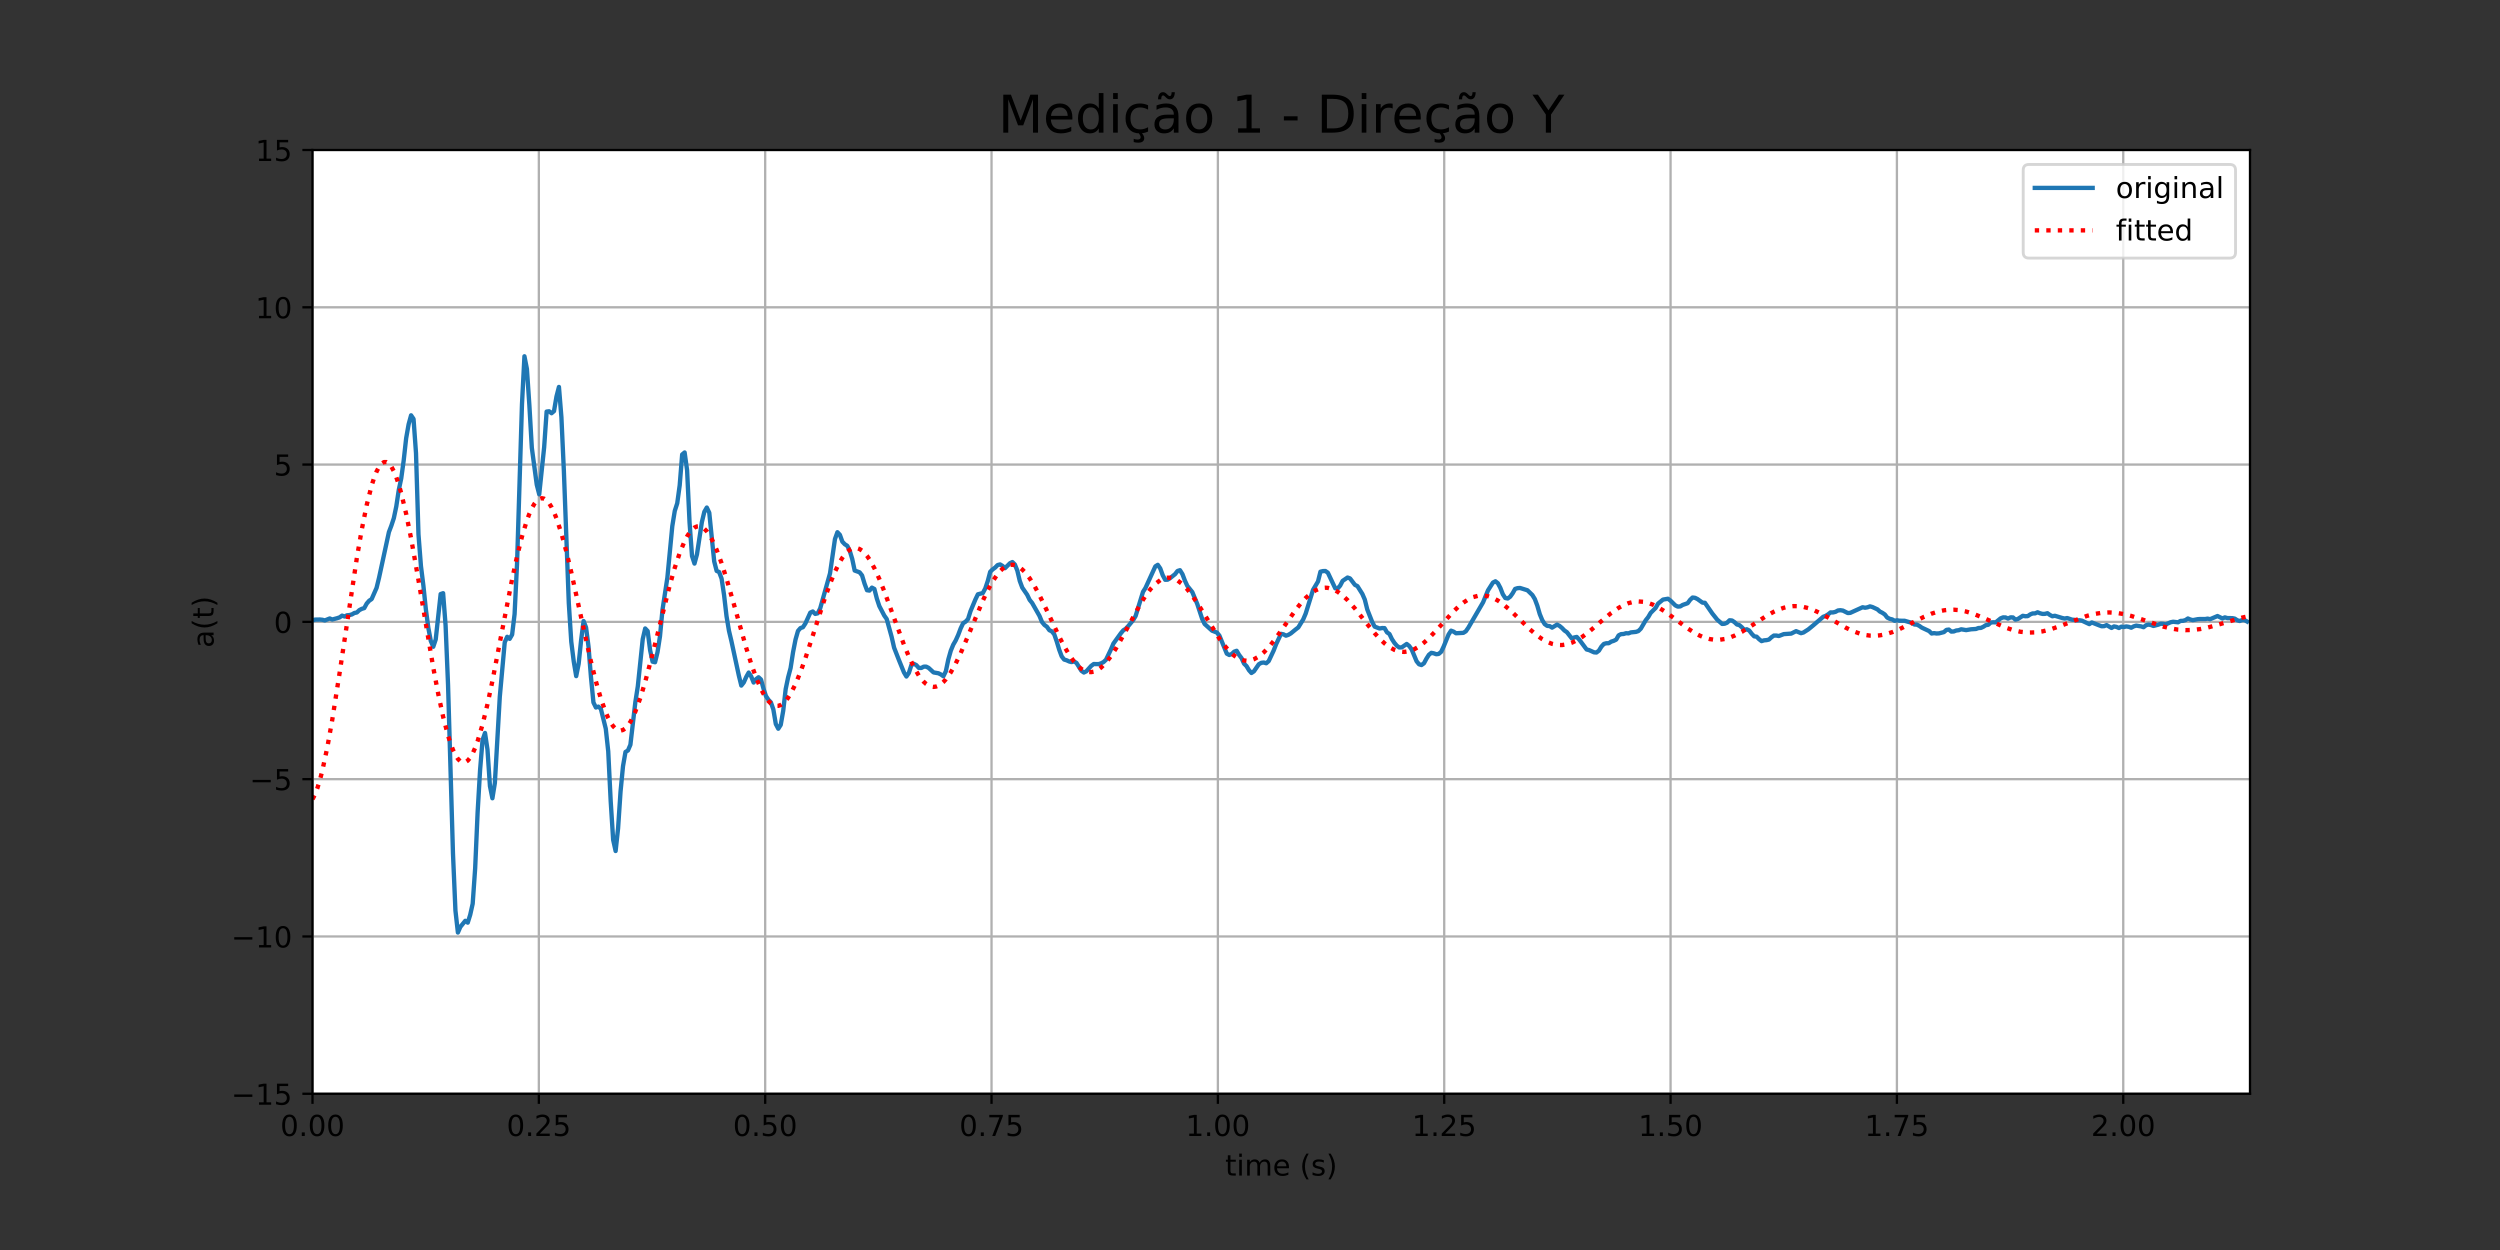 <?xml version="1.0" encoding="utf-8" standalone="no"?>
<!DOCTYPE svg PUBLIC "-//W3C//DTD SVG 1.1//EN"
  "http://www.w3.org/Graphics/SVG/1.1/DTD/svg11.dtd">
<!-- Created with matplotlib (https://matplotlib.org/) -->
<svg height="432pt" version="1.1" viewBox="0 0 864 432" width="864pt" xmlns="http://www.w3.org/2000/svg" xmlns:xlink="http://www.w3.org/1999/xlink">
 <rect x="0" y="0" width="864" height="432" fill="#333333" stroke="none"/>
 <defs>
  <style type="text/css">*{stroke-linecap:butt;stroke-linejoin:round;}</style>
 </defs>
 <g id="figure_1">
  <g id="patch_1">
   <path d="M 0 432 
L 864 432 
L 864 0 
L 0 0 
z
" style="fill:none;"/>
  </g>
  <g id="axes_1">
   <g id="patch_2">
    <path d="M 108 378 
L 777.6 378 
L 777.6 51.84 
L 108 51.84 
z
" style="fill:#ffffff;"/>
   </g>
   <g id="matplotlib.axis_1">
    <g id="xtick_1">
     <g id="line2d_1">
      <path clip-path="url(#pb6b6944fbd)" d="M 108 378 
L 108 51.84 
" style="fill:none;stroke:#b0b0b0;stroke-linecap:square;stroke-width:0.8;"/>
     </g>
     <g id="line2d_2">
      <defs>
       <path d="M 0 0 
L 0 3.5 
" id="m2809d87e4b" style="stroke:#000000;stroke-width:0.8;"/>
      </defs>
      <g>
       <use style="stroke:#000000;stroke-width:0.8;" x="108" xlink:href="#m2809d87e4b" y="378"/>
      </g>
     </g>
     <g id="text_1">
      <!-- 0.00 -->
      <g transform="translate(96.867 392.598)scale(0.1 -0.1)">
       <defs>
        <path d="M 31.781 66.406 
Q 24.172 66.406 20.328 58.906 
Q 16.5 51.422 16.5 36.375 
Q 16.5 21.391 20.328 13.891 
Q 24.172 6.391 31.781 6.391 
Q 39.453 6.391 43.281 13.891 
Q 47.125 21.391 47.125 36.375 
Q 47.125 51.422 43.281 58.906 
Q 39.453 66.406 31.781 66.406 
z
M 31.781 74.219 
Q 44.047 74.219 50.516 64.516 
Q 56.984 54.828 56.984 36.375 
Q 56.984 17.969 50.516 8.266 
Q 44.047 -1.422 31.781 -1.422 
Q 19.531 -1.422 13.062 8.266 
Q 6.594 17.969 6.594 36.375 
Q 6.594 54.828 13.062 64.516 
Q 19.531 74.219 31.781 74.219 
z
" id="DejaVuSans-48"/>
        <path d="M 10.688 12.406 
L 21 12.406 
L 21 0 
L 10.688 0 
z
" id="DejaVuSans-46"/>
       </defs>
       <use xlink:href="#DejaVuSans-48"/>
       <use x="63.623" xlink:href="#DejaVuSans-46"/>
       <use x="95.41" xlink:href="#DejaVuSans-48"/>
       <use x="159.033" xlink:href="#DejaVuSans-48"/>
      </g>
     </g>
    </g>
    <g id="xtick_2">
     <g id="line2d_3">
      <path clip-path="url(#pb6b6944fbd)" d="M 186.224 378 
L 186.224 51.84 
" style="fill:none;stroke:#b0b0b0;stroke-linecap:square;stroke-width:0.8;"/>
     </g>
     <g id="line2d_4">
      <g>
       <use style="stroke:#000000;stroke-width:0.8;" x="186.224" xlink:href="#m2809d87e4b" y="378"/>
      </g>
     </g>
     <g id="text_2">
      <!-- 0.25 -->
      <g transform="translate(175.091 392.598)scale(0.1 -0.1)">
       <defs>
        <path d="M 19.188 8.297 
L 53.609 8.297 
L 53.609 0 
L 7.328 0 
L 7.328 8.297 
Q 12.938 14.109 22.625 23.891 
Q 32.328 33.688 34.812 36.531 
Q 39.547 41.844 41.422 45.531 
Q 43.312 49.219 43.312 52.781 
Q 43.312 58.594 39.234 62.25 
Q 35.156 65.922 28.609 65.922 
Q 23.969 65.922 18.812 64.312 
Q 13.672 62.703 7.812 59.422 
L 7.812 69.391 
Q 13.766 71.781 18.938 73 
Q 24.125 74.219 28.422 74.219 
Q 39.75 74.219 46.484 68.547 
Q 53.219 62.891 53.219 53.422 
Q 53.219 48.922 51.531 44.891 
Q 49.859 40.875 45.406 35.406 
Q 44.188 33.984 37.641 27.219 
Q 31.109 20.453 19.188 8.297 
z
" id="DejaVuSans-50"/>
        <path d="M 10.797 72.906 
L 49.516 72.906 
L 49.516 64.594 
L 19.828 64.594 
L 19.828 46.734 
Q 21.969 47.469 24.109 47.828 
Q 26.266 48.188 28.422 48.188 
Q 40.625 48.188 47.75 41.5 
Q 54.891 34.812 54.891 23.391 
Q 54.891 11.625 47.562 5.094 
Q 40.234 -1.422 26.906 -1.422 
Q 22.312 -1.422 17.547 -0.641 
Q 12.797 0.141 7.719 1.703 
L 7.719 11.625 
Q 12.109 9.234 16.797 8.062 
Q 21.484 6.891 26.703 6.891 
Q 35.156 6.891 40.078 11.328 
Q 45.016 15.766 45.016 23.391 
Q 45.016 31 40.078 35.438 
Q 35.156 39.891 26.703 39.891 
Q 22.75 39.891 18.812 39.016 
Q 14.891 38.141 10.797 36.281 
z
" id="DejaVuSans-53"/>
       </defs>
       <use xlink:href="#DejaVuSans-48"/>
       <use x="63.623" xlink:href="#DejaVuSans-46"/>
       <use x="95.41" xlink:href="#DejaVuSans-50"/>
       <use x="159.033" xlink:href="#DejaVuSans-53"/>
      </g>
     </g>
    </g>
    <g id="xtick_3">
     <g id="line2d_5">
      <path clip-path="url(#pb6b6944fbd)" d="M 264.449 378 
L 264.449 51.84 
" style="fill:none;stroke:#b0b0b0;stroke-linecap:square;stroke-width:0.8;"/>
     </g>
     <g id="line2d_6">
      <g>
       <use style="stroke:#000000;stroke-width:0.8;" x="264.449" xlink:href="#m2809d87e4b" y="378"/>
      </g>
     </g>
     <g id="text_3">
      <!-- 0.50 -->
      <g transform="translate(253.316 392.598)scale(0.1 -0.1)">
       <use xlink:href="#DejaVuSans-48"/>
       <use x="63.623" xlink:href="#DejaVuSans-46"/>
       <use x="95.41" xlink:href="#DejaVuSans-53"/>
       <use x="159.033" xlink:href="#DejaVuSans-48"/>
      </g>
     </g>
    </g>
    <g id="xtick_4">
     <g id="line2d_7">
      <path clip-path="url(#pb6b6944fbd)" d="M 342.673 378 
L 342.673 51.84 
" style="fill:none;stroke:#b0b0b0;stroke-linecap:square;stroke-width:0.8;"/>
     </g>
     <g id="line2d_8">
      <g>
       <use style="stroke:#000000;stroke-width:0.8;" x="342.673" xlink:href="#m2809d87e4b" y="378"/>
      </g>
     </g>
     <g id="text_4">
      <!-- 0.75 -->
      <g transform="translate(331.54 392.598)scale(0.1 -0.1)">
       <defs>
        <path d="M 8.203 72.906 
L 55.078 72.906 
L 55.078 68.703 
L 28.609 0 
L 18.312 0 
L 43.219 64.594 
L 8.203 64.594 
z
" id="DejaVuSans-55"/>
       </defs>
       <use xlink:href="#DejaVuSans-48"/>
       <use x="63.623" xlink:href="#DejaVuSans-46"/>
       <use x="95.41" xlink:href="#DejaVuSans-55"/>
       <use x="159.033" xlink:href="#DejaVuSans-53"/>
      </g>
     </g>
    </g>
    <g id="xtick_5">
     <g id="line2d_9">
      <path clip-path="url(#pb6b6944fbd)" d="M 420.897 378 
L 420.897 51.84 
" style="fill:none;stroke:#b0b0b0;stroke-linecap:square;stroke-width:0.8;"/>
     </g>
     <g id="line2d_10">
      <g>
       <use style="stroke:#000000;stroke-width:0.8;" x="420.897" xlink:href="#m2809d87e4b" y="378"/>
      </g>
     </g>
     <g id="text_5">
      <!-- 1.00 -->
      <g transform="translate(409.764 392.598)scale(0.1 -0.1)">
       <defs>
        <path d="M 12.406 8.297 
L 28.516 8.297 
L 28.516 63.922 
L 10.984 60.406 
L 10.984 69.391 
L 28.422 72.906 
L 38.281 72.906 
L 38.281 8.297 
L 54.391 8.297 
L 54.391 0 
L 12.406 0 
z
" id="DejaVuSans-49"/>
       </defs>
       <use xlink:href="#DejaVuSans-49"/>
       <use x="63.623" xlink:href="#DejaVuSans-46"/>
       <use x="95.41" xlink:href="#DejaVuSans-48"/>
       <use x="159.033" xlink:href="#DejaVuSans-48"/>
      </g>
     </g>
    </g>
    <g id="xtick_6">
     <g id="line2d_11">
      <path clip-path="url(#pb6b6944fbd)" d="M 499.121 378 
L 499.121 51.84 
" style="fill:none;stroke:#b0b0b0;stroke-linecap:square;stroke-width:0.8;"/>
     </g>
     <g id="line2d_12">
      <g>
       <use style="stroke:#000000;stroke-width:0.8;" x="499.121" xlink:href="#m2809d87e4b" y="378"/>
      </g>
     </g>
     <g id="text_6">
      <!-- 1.25 -->
      <g transform="translate(487.989 392.598)scale(0.1 -0.1)">
       <use xlink:href="#DejaVuSans-49"/>
       <use x="63.623" xlink:href="#DejaVuSans-46"/>
       <use x="95.41" xlink:href="#DejaVuSans-50"/>
       <use x="159.033" xlink:href="#DejaVuSans-53"/>
      </g>
     </g>
    </g>
    <g id="xtick_7">
     <g id="line2d_13">
      <path clip-path="url(#pb6b6944fbd)" d="M 577.346 378 
L 577.346 51.84 
" style="fill:none;stroke:#b0b0b0;stroke-linecap:square;stroke-width:0.8;"/>
     </g>
     <g id="line2d_14">
      <g>
       <use style="stroke:#000000;stroke-width:0.8;" x="577.346" xlink:href="#m2809d87e4b" y="378"/>
      </g>
     </g>
     <g id="text_7">
      <!-- 1.50 -->
      <g transform="translate(566.213 392.598)scale(0.1 -0.1)">
       <use xlink:href="#DejaVuSans-49"/>
       <use x="63.623" xlink:href="#DejaVuSans-46"/>
       <use x="95.41" xlink:href="#DejaVuSans-53"/>
       <use x="159.033" xlink:href="#DejaVuSans-48"/>
      </g>
     </g>
    </g>
    <g id="xtick_8">
     <g id="line2d_15">
      <path clip-path="url(#pb6b6944fbd)" d="M 655.57 378 
L 655.57 51.84 
" style="fill:none;stroke:#b0b0b0;stroke-linecap:square;stroke-width:0.8;"/>
     </g>
     <g id="line2d_16">
      <g>
       <use style="stroke:#000000;stroke-width:0.8;" x="655.57" xlink:href="#m2809d87e4b" y="378"/>
      </g>
     </g>
     <g id="text_8">
      <!-- 1.75 -->
      <g transform="translate(644.437 392.598)scale(0.1 -0.1)">
       <use xlink:href="#DejaVuSans-49"/>
       <use x="63.623" xlink:href="#DejaVuSans-46"/>
       <use x="95.41" xlink:href="#DejaVuSans-55"/>
       <use x="159.033" xlink:href="#DejaVuSans-53"/>
      </g>
     </g>
    </g>
    <g id="xtick_9">
     <g id="line2d_17">
      <path clip-path="url(#pb6b6944fbd)" d="M 733.794 378 
L 733.794 51.84 
" style="fill:none;stroke:#b0b0b0;stroke-linecap:square;stroke-width:0.8;"/>
     </g>
     <g id="line2d_18">
      <g>
       <use style="stroke:#000000;stroke-width:0.8;" x="733.794" xlink:href="#m2809d87e4b" y="378"/>
      </g>
     </g>
     <g id="text_9">
      <!-- 2.00 -->
      <g transform="translate(722.662 392.598)scale(0.1 -0.1)">
       <use xlink:href="#DejaVuSans-50"/>
       <use x="63.623" xlink:href="#DejaVuSans-46"/>
       <use x="95.41" xlink:href="#DejaVuSans-48"/>
       <use x="159.033" xlink:href="#DejaVuSans-48"/>
      </g>
     </g>
    </g>
    <g id="text_10">
     <!-- time (s) -->
     <g transform="translate(423.409 406.277)scale(0.1 -0.1)">
      <defs>
       <path d="M 18.312 70.219 
L 18.312 54.688 
L 36.812 54.688 
L 36.812 47.703 
L 18.312 47.703 
L 18.312 18.016 
Q 18.312 11.328 20.141 9.422 
Q 21.969 7.516 27.594 7.516 
L 36.812 7.516 
L 36.812 0 
L 27.594 0 
Q 17.188 0 13.234 3.875 
Q 9.281 7.766 9.281 18.016 
L 9.281 47.703 
L 2.688 47.703 
L 2.688 54.688 
L 9.281 54.688 
L 9.281 70.219 
z
" id="DejaVuSans-116"/>
       <path d="M 9.422 54.688 
L 18.406 54.688 
L 18.406 0 
L 9.422 0 
z
M 9.422 75.984 
L 18.406 75.984 
L 18.406 64.594 
L 9.422 64.594 
z
" id="DejaVuSans-105"/>
       <path d="M 52 44.188 
Q 55.375 50.25 60.062 53.125 
Q 64.75 56 71.094 56 
Q 79.641 56 84.281 50.016 
Q 88.922 44.047 88.922 33.016 
L 88.922 0 
L 79.891 0 
L 79.891 32.719 
Q 79.891 40.578 77.094 44.375 
Q 74.312 48.188 68.609 48.188 
Q 61.625 48.188 57.562 43.547 
Q 53.516 38.922 53.516 30.906 
L 53.516 0 
L 44.484 0 
L 44.484 32.719 
Q 44.484 40.625 41.703 44.406 
Q 38.922 48.188 33.109 48.188 
Q 26.219 48.188 22.156 43.531 
Q 18.109 38.875 18.109 30.906 
L 18.109 0 
L 9.078 0 
L 9.078 54.688 
L 18.109 54.688 
L 18.109 46.188 
Q 21.188 51.219 25.484 53.609 
Q 29.781 56 35.688 56 
Q 41.656 56 45.828 52.969 
Q 50 49.953 52 44.188 
z
" id="DejaVuSans-109"/>
       <path d="M 56.203 29.594 
L 56.203 25.203 
L 14.891 25.203 
Q 15.484 15.922 20.484 11.062 
Q 25.484 6.203 34.422 6.203 
Q 39.594 6.203 44.453 7.469 
Q 49.312 8.734 54.109 11.281 
L 54.109 2.781 
Q 49.266 0.734 44.188 -0.344 
Q 39.109 -1.422 33.891 -1.422 
Q 20.797 -1.422 13.156 6.188 
Q 5.516 13.812 5.516 26.812 
Q 5.516 40.234 12.766 48.109 
Q 20.016 56 32.328 56 
Q 43.359 56 49.781 48.891 
Q 56.203 41.797 56.203 29.594 
z
M 47.219 32.234 
Q 47.125 39.594 43.094 43.984 
Q 39.062 48.391 32.422 48.391 
Q 24.906 48.391 20.391 44.141 
Q 15.875 39.891 15.188 32.172 
z
" id="DejaVuSans-101"/>
       <path id="DejaVuSans-32"/>
       <path d="M 31 75.875 
Q 24.469 64.656 21.281 53.656 
Q 18.109 42.672 18.109 31.391 
Q 18.109 20.125 21.312 9.062 
Q 24.516 -2 31 -13.188 
L 23.188 -13.188 
Q 15.875 -1.703 12.234 9.375 
Q 8.594 20.453 8.594 31.391 
Q 8.594 42.281 12.203 53.312 
Q 15.828 64.359 23.188 75.875 
z
" id="DejaVuSans-40"/>
       <path d="M 44.281 53.078 
L 44.281 44.578 
Q 40.484 46.531 36.375 47.5 
Q 32.281 48.484 27.875 48.484 
Q 21.188 48.484 17.844 46.438 
Q 14.5 44.391 14.5 40.281 
Q 14.5 37.156 16.891 35.375 
Q 19.281 33.594 26.516 31.984 
L 29.594 31.297 
Q 39.156 29.25 43.188 25.516 
Q 47.219 21.781 47.219 15.094 
Q 47.219 7.469 41.188 3.016 
Q 35.156 -1.422 24.609 -1.422 
Q 20.219 -1.422 15.453 -0.562 
Q 10.688 0.297 5.422 2 
L 5.422 11.281 
Q 10.406 8.688 15.234 7.391 
Q 20.062 6.109 24.812 6.109 
Q 31.156 6.109 34.562 8.281 
Q 37.984 10.453 37.984 14.406 
Q 37.984 18.062 35.516 20.016 
Q 33.062 21.969 24.703 23.781 
L 21.578 24.516 
Q 13.234 26.266 9.516 29.906 
Q 5.812 33.547 5.812 39.891 
Q 5.812 47.609 11.281 51.797 
Q 16.75 56 26.812 56 
Q 31.781 56 36.172 55.266 
Q 40.578 54.547 44.281 53.078 
z
" id="DejaVuSans-115"/>
       <path d="M 8.016 75.875 
L 15.828 75.875 
Q 23.141 64.359 26.781 53.312 
Q 30.422 42.281 30.422 31.391 
Q 30.422 20.453 26.781 9.375 
Q 23.141 -1.703 15.828 -13.188 
L 8.016 -13.188 
Q 14.5 -2 17.703 9.062 
Q 20.906 20.125 20.906 31.391 
Q 20.906 42.672 17.703 53.656 
Q 14.5 64.656 8.016 75.875 
z
" id="DejaVuSans-41"/>
      </defs>
      <use xlink:href="#DejaVuSans-116"/>
      <use x="39.209" xlink:href="#DejaVuSans-105"/>
      <use x="66.992" xlink:href="#DejaVuSans-109"/>
      <use x="164.404" xlink:href="#DejaVuSans-101"/>
      <use x="225.928" xlink:href="#DejaVuSans-32"/>
      <use x="257.715" xlink:href="#DejaVuSans-40"/>
      <use x="296.729" xlink:href="#DejaVuSans-115"/>
      <use x="348.828" xlink:href="#DejaVuSans-41"/>
     </g>
    </g>
   </g>
   <g id="matplotlib.axis_2">
    <g id="ytick_1">
     <g id="line2d_19">
      <path clip-path="url(#pb6b6944fbd)" d="M 108 378 
L 777.6 378 
" style="fill:none;stroke:#b0b0b0;stroke-linecap:square;stroke-width:0.8;"/>
     </g>
     <g id="line2d_20">
      <defs>
       <path d="M 0 0 
L -3.5 0 
" id="mb63213dc20" style="stroke:#000000;stroke-width:0.8;"/>
      </defs>
      <g>
       <use style="stroke:#000000;stroke-width:0.8;" x="108" xlink:href="#mb63213dc20" y="378"/>
      </g>
     </g>
     <g id="text_11">
      <!-- −15 -->
      <g transform="translate(79.895 381.799)scale(0.1 -0.1)">
       <defs>
        <path d="M 10.594 35.5 
L 73.188 35.5 
L 73.188 27.203 
L 10.594 27.203 
z
" id="DejaVuSans-8722"/>
       </defs>
       <use xlink:href="#DejaVuSans-8722"/>
       <use x="83.789" xlink:href="#DejaVuSans-49"/>
       <use x="147.412" xlink:href="#DejaVuSans-53"/>
      </g>
     </g>
    </g>
    <g id="ytick_2">
     <g id="line2d_21">
      <path clip-path="url(#pb6b6944fbd)" d="M 108 323.64 
L 777.6 323.64 
" style="fill:none;stroke:#b0b0b0;stroke-linecap:square;stroke-width:0.8;"/>
     </g>
     <g id="line2d_22">
      <g>
       <use style="stroke:#000000;stroke-width:0.8;" x="108" xlink:href="#mb63213dc20" y="323.64"/>
      </g>
     </g>
     <g id="text_12">
      <!-- −10 -->
      <g transform="translate(79.895 327.439)scale(0.1 -0.1)">
       <use xlink:href="#DejaVuSans-8722"/>
       <use x="83.789" xlink:href="#DejaVuSans-49"/>
       <use x="147.412" xlink:href="#DejaVuSans-48"/>
      </g>
     </g>
    </g>
    <g id="ytick_3">
     <g id="line2d_23">
      <path clip-path="url(#pb6b6944fbd)" d="M 108 269.28 
L 777.6 269.28 
" style="fill:none;stroke:#b0b0b0;stroke-linecap:square;stroke-width:0.8;"/>
     </g>
     <g id="line2d_24">
      <g>
       <use style="stroke:#000000;stroke-width:0.8;" x="108" xlink:href="#mb63213dc20" y="269.28"/>
      </g>
     </g>
     <g id="text_13">
      <!-- −5 -->
      <g transform="translate(86.258 273.079)scale(0.1 -0.1)">
       <use xlink:href="#DejaVuSans-8722"/>
       <use x="83.789" xlink:href="#DejaVuSans-53"/>
      </g>
     </g>
    </g>
    <g id="ytick_4">
     <g id="line2d_25">
      <path clip-path="url(#pb6b6944fbd)" d="M 108 214.92 
L 777.6 214.92 
" style="fill:none;stroke:#b0b0b0;stroke-linecap:square;stroke-width:0.8;"/>
     </g>
     <g id="line2d_26">
      <g>
       <use style="stroke:#000000;stroke-width:0.8;" x="108" xlink:href="#mb63213dc20" y="214.92"/>
      </g>
     </g>
     <g id="text_14">
      <!-- 0 -->
      <g transform="translate(94.638 218.719)scale(0.1 -0.1)">
       <use xlink:href="#DejaVuSans-48"/>
      </g>
     </g>
    </g>
    <g id="ytick_5">
     <g id="line2d_27">
      <path clip-path="url(#pb6b6944fbd)" d="M 108 160.56 
L 777.6 160.56 
" style="fill:none;stroke:#b0b0b0;stroke-linecap:square;stroke-width:0.8;"/>
     </g>
     <g id="line2d_28">
      <g>
       <use style="stroke:#000000;stroke-width:0.8;" x="108" xlink:href="#mb63213dc20" y="160.56"/>
      </g>
     </g>
     <g id="text_15">
      <!-- 5 -->
      <g transform="translate(94.638 164.359)scale(0.1 -0.1)">
       <use xlink:href="#DejaVuSans-53"/>
      </g>
     </g>
    </g>
    <g id="ytick_6">
     <g id="line2d_29">
      <path clip-path="url(#pb6b6944fbd)" d="M 108 106.2 
L 777.6 106.2 
" style="fill:none;stroke:#b0b0b0;stroke-linecap:square;stroke-width:0.8;"/>
     </g>
     <g id="line2d_30">
      <g>
       <use style="stroke:#000000;stroke-width:0.8;" x="108" xlink:href="#mb63213dc20" y="106.2"/>
      </g>
     </g>
     <g id="text_16">
      <!-- 10 -->
      <g transform="translate(88.275 109.999)scale(0.1 -0.1)">
       <use xlink:href="#DejaVuSans-49"/>
       <use x="63.623" xlink:href="#DejaVuSans-48"/>
      </g>
     </g>
    </g>
    <g id="ytick_7">
     <g id="line2d_31">
      <path clip-path="url(#pb6b6944fbd)" d="M 108 51.84 
L 777.6 51.84 
" style="fill:none;stroke:#b0b0b0;stroke-linecap:square;stroke-width:0.8;"/>
     </g>
     <g id="line2d_32">
      <g>
       <use style="stroke:#000000;stroke-width:0.8;" x="108" xlink:href="#mb63213dc20" y="51.84"/>
      </g>
     </g>
     <g id="text_17">
      <!-- 15 -->
      <g transform="translate(88.275 55.639)scale(0.1 -0.1)">
       <use xlink:href="#DejaVuSans-49"/>
       <use x="63.623" xlink:href="#DejaVuSans-53"/>
      </g>
     </g>
    </g>
    <g id="text_18">
     <!-- a(t) -->
     <g transform="translate(73.816 223.846)rotate(-90)scale(0.1 -0.1)">
      <defs>
       <path d="M 34.281 27.484 
Q 23.391 27.484 19.188 25 
Q 14.984 22.516 14.984 16.5 
Q 14.984 11.719 18.141 8.906 
Q 21.297 6.109 26.703 6.109 
Q 34.188 6.109 38.703 11.406 
Q 43.219 16.703 43.219 25.484 
L 43.219 27.484 
z
M 52.203 31.203 
L 52.203 0 
L 43.219 0 
L 43.219 8.297 
Q 40.141 3.328 35.547 0.953 
Q 30.953 -1.422 24.312 -1.422 
Q 15.922 -1.422 10.953 3.297 
Q 6 8.016 6 15.922 
Q 6 25.141 12.172 29.828 
Q 18.359 34.516 30.609 34.516 
L 43.219 34.516 
L 43.219 35.406 
Q 43.219 41.609 39.141 45 
Q 35.062 48.391 27.688 48.391 
Q 23 48.391 18.547 47.266 
Q 14.109 46.141 10.016 43.891 
L 10.016 52.203 
Q 14.938 54.109 19.578 55.047 
Q 24.219 56 28.609 56 
Q 40.484 56 46.344 49.844 
Q 52.203 43.703 52.203 31.203 
z
" id="DejaVuSans-97"/>
      </defs>
      <use xlink:href="#DejaVuSans-97"/>
      <use x="61.279" xlink:href="#DejaVuSans-40"/>
      <use x="100.293" xlink:href="#DejaVuSans-116"/>
      <use x="139.502" xlink:href="#DejaVuSans-41"/>
     </g>
    </g>
   </g>
   <g id="line2d_33">
    <path clip-path="url(#pb6b6944fbd)" d="M 108 214.458 
L 108.852 214.137 
L 110.555 214.104 
L 111.407 214.189 
L 112.259 214.418 
L 113.962 213.737 
L 114.814 214.102 
L 116.517 213.649 
L 117.369 213.368 
L 118.22 212.764 
L 119.072 213.06 
L 119.924 212.643 
L 120.776 212.564 
L 121.627 212.346 
L 122.479 211.849 
L 123.331 211.674 
L 124.182 210.861 
L 125.034 210.42 
L 125.886 210.16 
L 126.737 208.591 
L 127.589 207.612 
L 128.441 207.04 
L 130.144 203.162 
L 130.996 199.673 
L 134.403 183.905 
L 135.254 181.665 
L 136.106 179.08 
L 136.958 175.005 
L 137.81 169.364 
L 138.661 165.363 
L 139.513 159.164 
L 140.365 151.478 
L 141.216 146.657 
L 142.068 143.534 
L 142.92 144.795 
L 143.771 156.623 
L 144.623 184.675 
L 145.475 195.597 
L 146.327 202.424 
L 147.178 210.616 
L 148.03 216.97 
L 148.882 221.533 
L 149.733 223.52 
L 150.585 220.981 
L 152.288 205.303 
L 153.14 205.01 
L 153.992 216.091 
L 154.844 236.673 
L 156.547 294.951 
L 157.399 314.703 
L 158.25 322.287 
L 159.102 320.325 
L 160.805 318.232 
L 161.657 318.865 
L 162.509 316.133 
L 163.361 312.305 
L 164.212 300.136 
L 165.064 280.75 
L 165.916 266.11 
L 166.767 255.778 
L 167.619 253.317 
L 168.471 259.023 
L 169.322 271.665 
L 170.174 275.881 
L 171.026 270.587 
L 172.729 240.804 
L 174.433 221.991 
L 175.284 220.08 
L 176.136 220.79 
L 176.988 219.328 
L 177.839 212.246 
L 178.691 194.807 
L 180.395 139.714 
L 181.246 123.136 
L 182.098 127.49 
L 182.95 140.06 
L 183.801 154.788 
L 185.505 167.521 
L 186.356 170.837 
L 188.06 154.553 
L 188.912 142.246 
L 189.763 142.133 
L 190.615 142.809 
L 191.467 142.084 
L 192.318 137.037 
L 193.17 133.731 
L 194.022 144.199 
L 194.874 162.756 
L 196.577 208.462 
L 197.429 221.777 
L 198.28 228.559 
L 199.132 233.663 
L 199.984 229.381 
L 200.835 221.235 
L 201.687 214.647 
L 202.539 216.864 
L 203.391 223.461 
L 204.242 234.063 
L 205.094 242.778 
L 205.946 244.511 
L 206.797 244.21 
L 207.649 244.948 
L 209.352 251.832 
L 210.204 259.666 
L 211.056 276.919 
L 211.908 290.267 
L 212.759 294.107 
L 213.611 286.257 
L 214.463 273.532 
L 215.314 264.775 
L 216.166 259.881 
L 217.018 259.357 
L 217.869 257.38 
L 219.573 242.658 
L 220.425 237.201 
L 222.128 220.882 
L 222.98 217.197 
L 223.831 218.104 
L 224.683 224.736 
L 225.535 228.677 
L 226.386 228.867 
L 227.238 225.382 
L 228.09 219.895 
L 228.942 210.847 
L 230.645 199.622 
L 232.348 181.82 
L 233.2 176.575 
L 234.052 173.925 
L 234.903 167.719 
L 235.755 157.084 
L 236.607 156.372 
L 237.459 162.512 
L 238.31 180.584 
L 239.162 192.17 
L 240.014 194.768 
L 240.865 191.605 
L 242.569 180.416 
L 243.42 176.867 
L 244.272 175.408 
L 245.124 177.204 
L 246.827 194.021 
L 247.679 197.312 
L 248.531 197.687 
L 249.382 199.971 
L 250.234 205.637 
L 251.086 212.966 
L 251.937 218.027 
L 252.789 221.623 
L 255.344 233.474 
L 256.196 236.934 
L 257.048 235.856 
L 257.899 233.948 
L 258.751 232.437 
L 259.603 233.76 
L 260.454 235.882 
L 261.306 234.709 
L 262.158 234.062 
L 263.01 234.846 
L 263.861 237.992 
L 264.713 240.556 
L 265.565 241.838 
L 266.416 242.728 
L 267.268 245.172 
L 268.12 250.225 
L 268.971 251.845 
L 269.823 250.518 
L 270.675 245.669 
L 271.527 238.17 
L 272.378 234.087 
L 273.23 230.871 
L 274.082 225.38 
L 274.933 221.029 
L 275.785 218.049 
L 276.637 217.066 
L 277.489 216.769 
L 278.34 215.472 
L 280.044 211.728 
L 280.895 211.329 
L 281.747 212.166 
L 282.599 211.966 
L 283.45 210.281 
L 285.154 204.219 
L 286.857 198.135 
L 288.561 186.307 
L 289.412 183.933 
L 290.264 184.835 
L 291.116 187.207 
L 291.967 188.098 
L 292.819 188.634 
L 293.671 190.357 
L 294.523 193.147 
L 295.374 197.179 
L 297.078 197.789 
L 297.929 198.867 
L 298.781 201.697 
L 299.633 203.979 
L 300.484 204.109 
L 301.336 203.089 
L 302.188 203.552 
L 303.04 206.887 
L 303.891 209.452 
L 305.595 212.729 
L 306.446 213.936 
L 308.15 220.106 
L 309.001 223.839 
L 310.705 228.2 
L 312.408 232.379 
L 313.26 233.798 
L 314.112 232.545 
L 314.963 229.883 
L 315.815 229.416 
L 316.667 229.844 
L 317.518 230.806 
L 318.37 230.863 
L 319.222 230.403 
L 320.074 230.386 
L 320.925 230.814 
L 322.629 232.387 
L 324.332 232.686 
L 325.184 233.101 
L 326.035 233.716 
L 326.887 231.975 
L 327.739 227.909 
L 328.591 224.884 
L 329.442 222.81 
L 330.294 221.335 
L 331.146 219.451 
L 331.997 217.193 
L 332.849 215.395 
L 333.701 214.852 
L 334.552 213.936 
L 335.404 211.222 
L 337.108 207.154 
L 337.959 205.389 
L 339.663 204.953 
L 340.514 203.362 
L 341.366 200.82 
L 342.218 197.595 
L 343.069 196.783 
L 343.921 196.155 
L 344.773 195.287 
L 345.625 195.064 
L 346.476 195.58 
L 347.328 196.355 
L 349.031 194.668 
L 349.883 194.245 
L 350.735 195.09 
L 351.586 197.199 
L 352.438 200.788 
L 353.29 203.08 
L 354.993 205.559 
L 355.845 207.325 
L 356.697 208.368 
L 359.252 212.869 
L 360.104 214.945 
L 360.955 215.98 
L 361.807 216.6 
L 362.659 217.799 
L 363.51 218.195 
L 364.362 219.248 
L 365.214 221.718 
L 366.065 224.547 
L 366.917 226.836 
L 367.769 227.942 
L 368.621 228.194 
L 369.472 228.592 
L 370.324 228.827 
L 371.176 228.585 
L 372.027 229.1 
L 373.731 231.824 
L 374.582 232.423 
L 375.434 232.01 
L 377.138 230.11 
L 377.989 229.495 
L 379.693 229.519 
L 380.544 229.249 
L 381.396 228.796 
L 382.248 227.98 
L 383.951 224.408 
L 384.803 222.404 
L 387.358 218.867 
L 388.21 217.839 
L 389.061 217.299 
L 389.913 216.384 
L 391.616 214.318 
L 392.468 212.898 
L 395.023 204.54 
L 395.875 203.208 
L 397.578 199.463 
L 399.282 195.743 
L 400.133 195.204 
L 400.985 196.452 
L 401.837 198.8 
L 402.689 200.372 
L 403.54 200.343 
L 404.392 199.796 
L 406.095 198.435 
L 406.947 197.333 
L 407.799 197.064 
L 408.65 198.418 
L 409.502 200.668 
L 410.354 202.505 
L 412.057 204.618 
L 413.761 208.7 
L 415.464 213.874 
L 416.316 215.644 
L 418.871 217.954 
L 420.574 218.617 
L 421.426 219.661 
L 423.981 225.904 
L 424.833 226.36 
L 425.684 226.04 
L 426.536 225.222 
L 427.388 224.913 
L 428.24 226.342 
L 429.091 227.462 
L 429.943 229.359 
L 430.795 230.2 
L 431.646 231.623 
L 432.498 232.579 
L 433.35 232.017 
L 435.053 229.554 
L 435.905 229.072 
L 436.757 228.966 
L 437.608 229.224 
L 438.46 228.483 
L 440.163 224.858 
L 441.015 222.659 
L 442.719 219.054 
L 443.57 219.22 
L 444.422 219.69 
L 445.274 219.399 
L 446.125 218.892 
L 447.829 217.493 
L 448.68 216.842 
L 450.384 214.077 
L 451.236 212.07 
L 453.791 203.844 
L 455.494 200.981 
L 456.346 197.578 
L 457.197 197.369 
L 458.049 197.342 
L 458.901 197.921 
L 461.456 203.311 
L 462.308 203.376 
L 463.159 202.396 
L 464.011 200.75 
L 465.714 199.594 
L 466.566 199.899 
L 468.27 202.139 
L 469.121 202.552 
L 470.825 205.255 
L 471.676 207.224 
L 472.528 210.636 
L 474.231 214.956 
L 475.083 216.561 
L 476.787 217.212 
L 477.638 217.056 
L 478.49 217.07 
L 479.342 218.537 
L 480.193 219.106 
L 481.045 220.866 
L 481.897 222.162 
L 482.748 223.169 
L 483.6 223.765 
L 484.452 223.722 
L 486.155 222.556 
L 487.007 223.229 
L 487.859 224.418 
L 489.562 228.512 
L 490.414 229.571 
L 491.265 229.838 
L 492.117 229.233 
L 492.969 227.647 
L 493.821 226.301 
L 494.672 225.621 
L 495.524 225.793 
L 496.376 226.101 
L 497.227 225.987 
L 498.079 225.253 
L 498.931 223.442 
L 500.634 219.272 
L 501.486 217.963 
L 502.338 218.285 
L 503.189 218.853 
L 505.744 218.71 
L 506.596 218.167 
L 507.448 216.936 
L 512.558 208.147 
L 514.261 204.013 
L 515.965 201.332 
L 516.817 200.895 
L 517.668 201.568 
L 518.52 203.174 
L 519.372 205.365 
L 520.223 206.675 
L 521.075 206.837 
L 521.927 206.216 
L 522.778 205.026 
L 523.63 203.523 
L 524.482 203.266 
L 525.334 203.206 
L 527.889 204.001 
L 529.592 205.648 
L 530.444 207.049 
L 531.295 209.333 
L 532.147 212.249 
L 532.999 214.312 
L 533.851 215.697 
L 534.702 216.301 
L 535.554 216.375 
L 536.406 216.913 
L 538.109 215.869 
L 538.961 216.3 
L 539.812 217.017 
L 540.664 217.897 
L 541.516 218.478 
L 543.219 220.636 
L 544.071 220.298 
L 544.923 220.124 
L 545.774 221.032 
L 548.329 224.459 
L 549.181 224.674 
L 550.885 225.443 
L 551.736 225.509 
L 552.588 224.862 
L 553.44 223.481 
L 554.291 222.539 
L 555.143 222.311 
L 555.995 222.288 
L 556.846 221.745 
L 557.698 221.47 
L 558.55 221.054 
L 559.402 219.572 
L 560.253 219.154 
L 561.105 219.105 
L 561.957 218.839 
L 562.808 218.887 
L 563.66 218.551 
L 565.363 218.381 
L 566.215 218.101 
L 567.067 217.259 
L 568.77 214.349 
L 569.622 213.275 
L 570.474 211.819 
L 572.177 210.106 
L 573.029 208.614 
L 574.732 207.219 
L 576.436 206.927 
L 577.287 207.541 
L 578.991 209.224 
L 579.842 209.64 
L 580.694 209.577 
L 581.546 209.063 
L 583.249 208.472 
L 584.101 207.314 
L 584.953 206.503 
L 585.804 206.611 
L 586.656 207.035 
L 588.359 208.271 
L 589.211 208.323 
L 591.766 212.02 
L 593.47 214.152 
L 595.173 215.636 
L 596.025 215.563 
L 596.876 215.212 
L 597.728 214.365 
L 598.58 214.439 
L 599.432 215.012 
L 600.283 215.829 
L 601.135 216.032 
L 601.987 216.777 
L 602.838 217.685 
L 603.69 217.476 
L 604.542 217.919 
L 605.393 219.029 
L 606.245 219.917 
L 607.097 220.038 
L 607.949 220.918 
L 608.8 221.569 
L 609.652 221.304 
L 610.504 221.228 
L 611.355 221.036 
L 612.207 220.243 
L 613.059 219.646 
L 613.91 219.649 
L 614.762 219.81 
L 616.466 219.153 
L 619.021 218.975 
L 620.724 218.126 
L 622.427 218.823 
L 623.279 218.591 
L 624.983 217.501 
L 626.686 216.096 
L 630.093 213.166 
L 630.944 212.848 
L 631.796 212.327 
L 632.648 211.645 
L 633.5 211.657 
L 634.351 211.451 
L 635.203 210.981 
L 636.055 210.892 
L 636.906 211.02 
L 638.61 211.87 
L 639.461 211.8 
L 643.72 209.864 
L 644.572 210.037 
L 645.423 209.883 
L 646.275 209.561 
L 647.127 209.799 
L 648.83 210.588 
L 649.682 211.348 
L 650.534 211.779 
L 651.385 212.356 
L 652.237 213.447 
L 653.089 213.861 
L 653.94 214.065 
L 654.792 214.553 
L 655.644 214.369 
L 656.495 214.525 
L 658.199 214.532 
L 660.754 215.265 
L 661.606 215.833 
L 662.457 215.865 
L 663.309 216.293 
L 664.161 216.902 
L 666.716 218.101 
L 667.568 218.933 
L 668.419 218.815 
L 669.271 218.933 
L 670.123 218.891 
L 671.826 218.451 
L 672.678 217.692 
L 673.529 217.577 
L 674.381 218.278 
L 675.233 218.226 
L 676.085 217.897 
L 676.936 217.797 
L 677.788 217.482 
L 679.491 217.764 
L 681.195 217.483 
L 682.898 217.369 
L 683.75 217.045 
L 684.602 217.005 
L 685.453 216.605 
L 686.305 216.056 
L 687.157 215.929 
L 688.008 215.14 
L 688.86 215.059 
L 689.712 215.097 
L 691.415 213.705 
L 692.267 213.367 
L 693.119 213.391 
L 693.97 213.779 
L 694.822 213.37 
L 695.674 213.378 
L 696.525 214.14 
L 697.377 213.916 
L 699.081 212.823 
L 699.932 212.968 
L 700.784 212.94 
L 701.636 212.345 
L 702.487 212 
L 703.339 211.986 
L 704.191 211.604 
L 705.042 211.95 
L 705.894 212.166 
L 706.746 212.148 
L 707.598 211.925 
L 708.449 212.528 
L 709.301 212.982 
L 710.153 212.805 
L 712.708 213.582 
L 713.559 213.771 
L 714.411 213.592 
L 716.115 214.16 
L 716.966 214.227 
L 717.818 214.42 
L 718.67 214.361 
L 719.521 214.501 
L 721.225 215.306 
L 722.076 215.694 
L 722.928 215.122 
L 725.483 216.128 
L 726.335 216.437 
L 727.187 216.4 
L 728.038 216.035 
L 729.742 217.018 
L 730.593 216.495 
L 731.445 216.655 
L 732.297 217.039 
L 733.149 216.578 
L 734 216.706 
L 734.852 216.497 
L 735.704 216.637 
L 736.555 216.939 
L 737.407 216.48 
L 738.259 216.211 
L 739.962 216.481 
L 740.814 216.766 
L 741.666 216.077 
L 742.517 215.855 
L 743.369 216.004 
L 744.221 216.328 
L 745.924 215.883 
L 746.776 215.557 
L 747.627 215.613 
L 748.479 215.79 
L 750.183 215.051 
L 751.034 214.877 
L 752.738 215.066 
L 753.589 214.589 
L 754.441 214.551 
L 755.293 214.304 
L 756.144 213.748 
L 756.996 214.108 
L 757.848 214.318 
L 759.551 213.984 
L 760.403 213.928 
L 762.106 213.944 
L 762.958 213.798 
L 763.81 213.992 
L 766.365 212.904 
L 768.068 213.734 
L 768.92 213.366 
L 769.772 213.609 
L 771.475 213.634 
L 772.327 213.791 
L 773.179 214.348 
L 774.03 214.623 
L 774.882 214.301 
L 775.734 214.319 
L 776.585 214.796 
L 776.585 214.796 
" style="fill:none;stroke:#1f77b4;stroke-linecap:square;stroke-width:1.5;"/>
   </g>
   <g id="line2d_34">
    <path clip-path="url(#pb6b6944fbd)" d="M 108 276.229 
L 108.852 274.565 
L 109.703 272.334 
L 110.555 269.562 
L 111.407 266.28 
L 113.11 258.336 
L 114.814 248.84 
L 117.369 232.554 
L 123.331 192.79 
L 125.034 182.957 
L 126.737 174.52 
L 128.441 167.781 
L 129.293 165.124 
L 130.144 162.974 
L 130.996 161.347 
L 131.848 160.255 
L 132.699 159.703 
L 133.551 159.694 
L 134.403 160.222 
L 135.254 161.279 
L 136.106 162.849 
L 136.958 164.914 
L 137.81 167.449 
L 138.661 170.426 
L 140.365 177.571 
L 142.068 186.046 
L 144.623 200.48 
L 149.733 230.705 
L 151.437 239.748 
L 153.14 247.685 
L 154.844 254.227 
L 155.695 256.9 
L 156.547 259.143 
L 157.399 260.938 
L 158.25 262.269 
L 159.102 263.13 
L 159.954 263.513 
L 160.805 263.421 
L 161.657 262.857 
L 162.509 261.831 
L 163.361 260.356 
L 164.212 258.451 
L 165.064 256.138 
L 166.767 250.392 
L 168.471 243.366 
L 170.174 235.352 
L 173.581 217.685 
L 176.988 200.16 
L 178.691 192.298 
L 180.395 185.438 
L 182.098 179.828 
L 182.95 177.557 
L 183.801 175.667 
L 184.653 174.174 
L 185.505 173.091 
L 186.356 172.423 
L 187.208 172.175 
L 188.06 172.344 
L 188.912 172.927 
L 189.763 173.914 
L 190.615 175.292 
L 191.467 177.045 
L 192.318 179.153 
L 194.022 184.335 
L 195.725 190.618 
L 197.429 197.74 
L 200.835 213.33 
L 204.242 228.665 
L 205.946 235.496 
L 207.649 241.422 
L 209.352 246.226 
L 210.204 248.154 
L 211.056 249.743 
L 211.908 250.98 
L 212.759 251.855 
L 213.611 252.364 
L 214.463 252.505 
L 215.314 252.278 
L 216.166 251.689 
L 217.018 250.748 
L 217.869 249.465 
L 218.721 247.855 
L 219.573 245.939 
L 221.276 241.269 
L 222.98 235.655 
L 225.535 225.978 
L 231.497 202.166 
L 233.2 196.234 
L 234.903 191.12 
L 236.607 187.009 
L 237.459 185.376 
L 238.31 184.044 
L 239.162 183.023 
L 240.014 182.321 
L 240.865 181.942 
L 241.717 181.887 
L 242.569 182.155 
L 243.42 182.739 
L 244.272 183.632 
L 245.124 184.822 
L 245.976 186.295 
L 247.679 190.024 
L 249.382 194.656 
L 251.086 199.998 
L 253.641 208.859 
L 257.899 223.923 
L 259.603 229.371 
L 261.306 234.173 
L 263.01 238.152 
L 263.861 239.788 
L 264.713 241.169 
L 265.565 242.283 
L 266.416 243.121 
L 267.268 243.678 
L 268.12 243.951 
L 268.971 243.939 
L 269.823 243.645 
L 270.675 243.073 
L 271.527 242.231 
L 272.378 241.131 
L 273.23 239.784 
L 274.933 236.414 
L 276.637 232.267 
L 278.34 227.514 
L 280.895 219.68 
L 285.154 206.474 
L 286.857 201.736 
L 288.561 197.584 
L 290.264 194.169 
L 291.116 192.777 
L 291.967 191.612 
L 292.819 190.684 
L 293.671 189.998 
L 294.523 189.561 
L 295.374 189.374 
L 296.226 189.438 
L 297.078 189.749 
L 297.929 190.303 
L 298.781 191.092 
L 299.633 192.106 
L 300.484 193.335 
L 302.188 196.377 
L 303.891 200.088 
L 305.595 204.313 
L 309.001 213.609 
L 312.408 222.808 
L 314.112 226.927 
L 315.815 230.515 
L 317.518 233.442 
L 318.37 234.624 
L 319.222 235.605 
L 320.074 236.377 
L 320.925 236.933 
L 321.777 237.271 
L 322.629 237.388 
L 323.48 237.286 
L 324.332 236.967 
L 325.184 236.436 
L 326.035 235.699 
L 326.887 234.766 
L 328.591 232.356 
L 330.294 229.309 
L 331.997 225.755 
L 334.552 219.794 
L 339.663 207.582 
L 341.366 204.004 
L 343.069 200.906 
L 344.773 198.399 
L 345.625 197.396 
L 346.476 196.572 
L 347.328 195.934 
L 348.18 195.485 
L 349.031 195.229 
L 349.883 195.167 
L 350.735 195.297 
L 351.586 195.618 
L 352.438 196.124 
L 353.29 196.809 
L 354.142 197.664 
L 355.845 199.848 
L 357.548 202.58 
L 359.252 205.745 
L 361.807 211.02 
L 366.065 220.042 
L 367.769 223.323 
L 369.472 226.226 
L 371.176 228.646 
L 372.879 230.495 
L 373.731 231.186 
L 374.582 231.712 
L 375.434 232.071 
L 376.286 232.26 
L 377.138 232.279 
L 377.989 232.128 
L 378.841 231.811 
L 379.693 231.333 
L 380.544 230.698 
L 382.248 228.992 
L 383.951 226.769 
L 385.655 224.123 
L 388.21 219.603 
L 394.172 208.634 
L 395.875 205.938 
L 397.578 203.633 
L 399.282 201.802 
L 400.985 200.507 
L 401.837 200.075 
L 402.689 199.791 
L 403.54 199.657 
L 404.392 199.672 
L 405.244 199.836 
L 406.095 200.145 
L 406.947 200.596 
L 408.65 201.897 
L 410.354 203.682 
L 412.057 205.873 
L 414.612 209.718 
L 421.426 220.712 
L 423.129 223.05 
L 424.833 225.036 
L 426.536 226.599 
L 428.24 227.684 
L 429.091 228.037 
L 429.943 228.259 
L 430.795 228.349 
L 431.646 228.308 
L 432.498 228.136 
L 433.35 227.838 
L 435.053 226.876 
L 436.757 225.466 
L 438.46 223.672 
L 440.163 221.567 
L 442.719 218.021 
L 447.829 210.706 
L 449.532 208.548 
L 451.236 206.672 
L 452.939 205.145 
L 454.642 204.02 
L 456.346 203.336 
L 457.197 203.165 
L 458.049 203.11 
L 458.901 203.171 
L 460.604 203.631 
L 462.308 204.521 
L 464.011 205.799 
L 465.714 207.409 
L 468.27 210.297 
L 472.528 215.703 
L 475.083 218.836 
L 476.787 220.71 
L 478.49 222.33 
L 480.193 223.638 
L 481.897 224.587 
L 483.6 225.146 
L 485.304 225.301 
L 487.007 225.052 
L 488.71 224.415 
L 490.414 223.421 
L 492.117 222.113 
L 493.821 220.549 
L 496.376 217.863 
L 502.338 211.293 
L 504.041 209.666 
L 505.744 208.268 
L 507.448 207.151 
L 509.151 206.351 
L 510.855 205.897 
L 512.558 205.798 
L 514.261 206.054 
L 515.965 206.649 
L 517.668 207.555 
L 519.372 208.731 
L 521.927 210.891 
L 525.334 214.193 
L 528.74 217.501 
L 531.295 219.68 
L 532.999 220.885 
L 534.702 221.84 
L 536.406 222.511 
L 538.109 222.878 
L 539.812 222.932 
L 541.516 222.674 
L 543.219 222.12 
L 544.923 221.297 
L 546.626 220.24 
L 549.181 218.317 
L 553.44 214.657 
L 556.846 211.837 
L 559.402 210.068 
L 561.105 209.138 
L 562.808 208.446 
L 564.512 208.017 
L 566.215 207.861 
L 567.919 207.981 
L 569.622 208.367 
L 571.325 209.001 
L 573.029 209.854 
L 575.584 211.461 
L 578.991 213.981 
L 583.249 217.171 
L 585.804 218.813 
L 587.508 219.706 
L 589.211 220.399 
L 590.914 220.869 
L 592.618 221.102 
L 594.321 221.092 
L 596.025 220.843 
L 597.728 220.369 
L 599.432 219.691 
L 601.987 218.36 
L 605.393 216.198 
L 610.504 212.83 
L 613.059 211.406 
L 614.762 210.639 
L 616.466 210.049 
L 618.169 209.657 
L 619.872 209.475 
L 621.576 209.507 
L 623.279 209.747 
L 624.983 210.184 
L 626.686 210.797 
L 629.241 211.988 
L 632.648 213.903 
L 637.758 216.853 
L 640.313 218.088 
L 642.868 219.019 
L 644.572 219.434 
L 646.275 219.667 
L 647.978 219.713 
L 649.682 219.573 
L 651.385 219.255 
L 653.94 218.48 
L 656.495 217.416 
L 659.902 215.72 
L 665.012 213.136 
L 667.568 212.067 
L 670.123 211.27 
L 671.826 210.922 
L 673.529 210.734 
L 675.233 210.711 
L 676.936 210.851 
L 679.491 211.348 
L 682.047 212.142 
L 685.453 213.528 
L 693.119 216.892 
L 695.674 217.744 
L 698.229 218.331 
L 700.784 218.61 
L 703.339 218.563 
L 705.894 218.203 
L 708.449 217.568 
L 711.856 216.402 
L 721.225 212.859 
L 723.78 212.197 
L 726.335 211.787 
L 728.89 211.658 
L 731.445 211.813 
L 734 212.232 
L 736.555 212.874 
L 739.962 213.968 
L 747.627 216.549 
L 750.183 217.181 
L 752.738 217.603 
L 755.293 217.783 
L 757.848 217.712 
L 760.403 217.401 
L 762.958 216.883 
L 766.365 215.959 
L 774.882 213.443 
L 776.585 213.062 
L 776.585 213.062 
" style="fill:none;stroke:#ff0000;stroke-dasharray:1.5,2.475;stroke-dashoffset:0;stroke-width:1.5;"/>
   </g>
   <g id="patch_3">
    <path d="M 108 378 
L 108 51.84 
" style="fill:none;stroke:#000000;stroke-linecap:square;stroke-linejoin:miter;stroke-width:0.8;"/>
   </g>
   <g id="patch_4">
    <path d="M 777.6 378 
L 777.6 51.84 
" style="fill:none;stroke:#000000;stroke-linecap:square;stroke-linejoin:miter;stroke-width:0.8;"/>
   </g>
   <g id="patch_5">
    <path d="M 108 378 
L 777.6 378 
" style="fill:none;stroke:#000000;stroke-linecap:square;stroke-linejoin:miter;stroke-width:0.8;"/>
   </g>
   <g id="patch_6">
    <path d="M 108 51.84 
L 777.6 51.84 
" style="fill:none;stroke:#000000;stroke-linecap:square;stroke-linejoin:miter;stroke-width:0.8;"/>
   </g>
   <g id="text_19">
    <!-- Medição 1 - Direção Y -->
    <g transform="translate(344.964 45.84)scale(0.18 -0.18)">
     <defs>
      <path d="M 9.812 72.906 
L 24.516 72.906 
L 43.109 23.297 
L 61.812 72.906 
L 76.516 72.906 
L 76.516 0 
L 66.891 0 
L 66.891 64.016 
L 48.094 14.016 
L 38.188 14.016 
L 19.391 64.016 
L 19.391 0 
L 9.812 0 
z
" id="DejaVuSans-77"/>
      <path d="M 45.406 46.391 
L 45.406 75.984 
L 54.391 75.984 
L 54.391 0 
L 45.406 0 
L 45.406 8.203 
Q 42.578 3.328 38.25 0.953 
Q 33.938 -1.422 27.875 -1.422 
Q 17.969 -1.422 11.734 6.484 
Q 5.516 14.406 5.516 27.297 
Q 5.516 40.188 11.734 48.094 
Q 17.969 56 27.875 56 
Q 33.938 56 38.25 53.625 
Q 42.578 51.266 45.406 46.391 
z
M 14.797 27.297 
Q 14.797 17.391 18.875 11.75 
Q 22.953 6.109 30.078 6.109 
Q 37.203 6.109 41.297 11.75 
Q 45.406 17.391 45.406 27.297 
Q 45.406 37.203 41.297 42.844 
Q 37.203 48.484 30.078 48.484 
Q 22.953 48.484 18.875 42.844 
Q 14.797 37.203 14.797 27.297 
z
" id="DejaVuSans-100"/>
      <path d="M 48.781 52.594 
L 48.781 44.188 
Q 44.969 46.297 41.141 47.344 
Q 37.312 48.391 33.406 48.391 
Q 24.656 48.391 19.812 42.844 
Q 14.984 37.312 14.984 27.297 
Q 14.984 17.281 19.812 11.734 
Q 24.656 6.203 33.406 6.203 
Q 37.312 6.203 41.141 7.25 
Q 44.969 8.297 48.781 10.406 
L 48.781 2.094 
Q 45.016 0.344 40.984 -0.531 
Q 36.969 -1.422 32.422 -1.422 
Q 20.062 -1.422 12.781 6.344 
Q 5.516 14.109 5.516 27.297 
Q 5.516 40.672 12.859 48.328 
Q 20.219 56 33.016 56 
Q 37.156 56 41.109 55.141 
Q 45.062 54.297 48.781 52.594 
z
M 36.078 0 
Q 38.766 -3.031 40.078 -5.594 
Q 41.406 -8.156 41.406 -10.5 
Q 41.406 -14.844 38.469 -17.062 
Q 35.547 -19.281 29.781 -19.281 
Q 27.547 -19.281 25.422 -18.984 
Q 23.297 -18.703 21.188 -18.109 
L 21.188 -11.719 
Q 22.859 -12.547 24.656 -12.906 
Q 26.469 -13.281 28.766 -13.281 
Q 31.641 -13.281 33.109 -12.109 
Q 34.578 -10.938 34.578 -8.688 
Q 34.578 -7.234 33.516 -5.109 
Q 32.469 -2.984 30.281 0 
z
" id="DejaVuSans-231"/>
      <path d="M 34.281 27.484 
Q 23.391 27.484 19.188 25 
Q 14.984 22.516 14.984 16.5 
Q 14.984 11.719 18.141 8.906 
Q 21.297 6.109 26.703 6.109 
Q 34.188 6.109 38.703 11.406 
Q 43.219 16.703 43.219 25.484 
L 43.219 27.484 
z
M 52.203 31.203 
L 52.203 0 
L 43.219 0 
L 43.219 8.297 
Q 40.141 3.328 35.547 0.953 
Q 30.953 -1.422 24.312 -1.422 
Q 15.922 -1.422 10.953 3.297 
Q 6 8.016 6 15.922 
Q 6 25.141 12.172 29.828 
Q 18.359 34.516 30.609 34.516 
L 43.219 34.516 
L 43.219 35.406 
Q 43.219 41.609 39.141 45 
Q 35.062 48.391 27.688 48.391 
Q 23 48.391 18.547 47.266 
Q 14.109 46.141 10.016 43.891 
L 10.016 52.203 
Q 14.938 54.109 19.578 55.047 
Q 24.219 56 28.609 56 
Q 40.484 56 46.344 49.844 
Q 52.203 43.703 52.203 31.203 
z
M 28.812 66.891 
L 26.031 69.578 
Q 24.953 70.562 24.141 71.016 
Q 23.344 71.484 22.703 71.484 
Q 20.844 71.484 19.969 69.703 
Q 19.094 67.922 19 63.922 
L 12.891 63.922 
Q 12.984 70.516 15.469 74.094 
Q 17.969 77.688 22.406 77.688 
Q 24.266 77.688 25.828 77 
Q 27.391 76.312 29.203 74.703 
L 31.984 72.016 
Q 33.062 71.047 33.859 70.578 
Q 34.672 70.125 35.297 70.125 
Q 37.156 70.125 38.031 71.906 
Q 38.922 73.688 39.016 77.688 
L 45.125 77.688 
Q 45.016 71.094 42.531 67.5 
Q 40.047 63.922 35.594 63.922 
Q 33.734 63.922 32.172 64.594 
Q 30.609 65.281 28.812 66.891 
z
" id="DejaVuSans-227"/>
      <path d="M 30.609 48.391 
Q 23.391 48.391 19.188 42.75 
Q 14.984 37.109 14.984 27.297 
Q 14.984 17.484 19.156 11.844 
Q 23.344 6.203 30.609 6.203 
Q 37.797 6.203 41.984 11.859 
Q 46.188 17.531 46.188 27.297 
Q 46.188 37.016 41.984 42.703 
Q 37.797 48.391 30.609 48.391 
z
M 30.609 56 
Q 42.328 56 49.016 48.375 
Q 55.719 40.766 55.719 27.297 
Q 55.719 13.875 49.016 6.219 
Q 42.328 -1.422 30.609 -1.422 
Q 18.844 -1.422 12.172 6.219 
Q 5.516 13.875 5.516 27.297 
Q 5.516 40.766 12.172 48.375 
Q 18.844 56 30.609 56 
z
" id="DejaVuSans-111"/>
      <path d="M 4.891 31.391 
L 31.203 31.391 
L 31.203 23.391 
L 4.891 23.391 
z
" id="DejaVuSans-45"/>
      <path d="M 19.672 64.797 
L 19.672 8.109 
L 31.594 8.109 
Q 46.688 8.109 53.688 14.938 
Q 60.688 21.781 60.688 36.531 
Q 60.688 51.172 53.688 57.984 
Q 46.688 64.797 31.594 64.797 
z
M 9.812 72.906 
L 30.078 72.906 
Q 51.266 72.906 61.172 64.094 
Q 71.094 55.281 71.094 36.531 
Q 71.094 17.672 61.125 8.828 
Q 51.172 0 30.078 0 
L 9.812 0 
z
" id="DejaVuSans-68"/>
      <path d="M 41.109 46.297 
Q 39.594 47.172 37.812 47.578 
Q 36.031 48 33.891 48 
Q 26.266 48 22.188 43.047 
Q 18.109 38.094 18.109 28.812 
L 18.109 0 
L 9.078 0 
L 9.078 54.688 
L 18.109 54.688 
L 18.109 46.188 
Q 20.953 51.172 25.484 53.578 
Q 30.031 56 36.531 56 
Q 37.453 56 38.578 55.875 
Q 39.703 55.766 41.062 55.516 
z
" id="DejaVuSans-114"/>
      <path d="M -0.203 72.906 
L 10.406 72.906 
L 30.609 42.922 
L 50.688 72.906 
L 61.281 72.906 
L 35.5 34.719 
L 35.5 0 
L 25.594 0 
L 25.594 34.719 
z
" id="DejaVuSans-89"/>
     </defs>
     <use xlink:href="#DejaVuSans-77"/>
     <use x="86.279" xlink:href="#DejaVuSans-101"/>
     <use x="147.803" xlink:href="#DejaVuSans-100"/>
     <use x="211.279" xlink:href="#DejaVuSans-105"/>
     <use x="239.062" xlink:href="#DejaVuSans-231"/>
     <use x="294.043" xlink:href="#DejaVuSans-227"/>
     <use x="355.322" xlink:href="#DejaVuSans-111"/>
     <use x="416.504" xlink:href="#DejaVuSans-32"/>
     <use x="448.291" xlink:href="#DejaVuSans-49"/>
     <use x="511.914" xlink:href="#DejaVuSans-32"/>
     <use x="543.701" xlink:href="#DejaVuSans-45"/>
     <use x="579.785" xlink:href="#DejaVuSans-32"/>
     <use x="611.572" xlink:href="#DejaVuSans-68"/>
     <use x="688.574" xlink:href="#DejaVuSans-105"/>
     <use x="716.357" xlink:href="#DejaVuSans-114"/>
     <use x="755.221" xlink:href="#DejaVuSans-101"/>
     <use x="816.744" xlink:href="#DejaVuSans-231"/>
     <use x="871.725" xlink:href="#DejaVuSans-227"/>
     <use x="933.004" xlink:href="#DejaVuSans-111"/>
     <use x="994.186" xlink:href="#DejaVuSans-32"/>
     <use x="1025.973" xlink:href="#DejaVuSans-89"/>
    </g>
   </g>
   <g id="legend_1">
    <g id="patch_7">
     <path d="M 701.222 89.196 
L 770.6 89.196 
Q 772.6 89.196 772.6 87.196 
L 772.6 58.84 
Q 772.6 56.84 770.6 56.84 
L 701.222 56.84 
Q 699.222 56.84 699.222 58.84 
L 699.222 87.196 
Q 699.222 89.196 701.222 89.196 
z
" style="fill:#ffffff;opacity:0.8;stroke:#cccccc;stroke-linejoin:miter;"/>
    </g>
    <g id="line2d_35">
     <path d="M 703.222 64.938 
L 723.222 64.938 
" style="fill:none;stroke:#1f77b4;stroke-linecap:square;stroke-width:1.5;"/>
    </g>
    <g id="line2d_36"/>
    <g id="text_20">
     <!-- original -->
     <g transform="translate(731.222 68.438)scale(0.1 -0.1)">
      <defs>
       <path d="M 45.406 27.984 
Q 45.406 37.75 41.375 43.109 
Q 37.359 48.484 30.078 48.484 
Q 22.859 48.484 18.828 43.109 
Q 14.797 37.75 14.797 27.984 
Q 14.797 18.266 18.828 12.891 
Q 22.859 7.516 30.078 7.516 
Q 37.359 7.516 41.375 12.891 
Q 45.406 18.266 45.406 27.984 
z
M 54.391 6.781 
Q 54.391 -7.172 48.188 -13.984 
Q 42 -20.797 29.203 -20.797 
Q 24.469 -20.797 20.266 -20.094 
Q 16.062 -19.391 12.109 -17.922 
L 12.109 -9.188 
Q 16.062 -11.328 19.922 -12.344 
Q 23.781 -13.375 27.781 -13.375 
Q 36.625 -13.375 41.016 -8.766 
Q 45.406 -4.156 45.406 5.172 
L 45.406 9.625 
Q 42.625 4.781 38.281 2.391 
Q 33.938 0 27.875 0 
Q 17.828 0 11.672 7.656 
Q 5.516 15.328 5.516 27.984 
Q 5.516 40.672 11.672 48.328 
Q 17.828 56 27.875 56 
Q 33.938 56 38.281 53.609 
Q 42.625 51.219 45.406 46.391 
L 45.406 54.688 
L 54.391 54.688 
z
" id="DejaVuSans-103"/>
       <path d="M 54.891 33.016 
L 54.891 0 
L 45.906 0 
L 45.906 32.719 
Q 45.906 40.484 42.875 44.328 
Q 39.844 48.188 33.797 48.188 
Q 26.516 48.188 22.312 43.547 
Q 18.109 38.922 18.109 30.906 
L 18.109 0 
L 9.078 0 
L 9.078 54.688 
L 18.109 54.688 
L 18.109 46.188 
Q 21.344 51.125 25.703 53.562 
Q 30.078 56 35.797 56 
Q 45.219 56 50.047 50.172 
Q 54.891 44.344 54.891 33.016 
z
" id="DejaVuSans-110"/>
       <path d="M 9.422 75.984 
L 18.406 75.984 
L 18.406 0 
L 9.422 0 
z
" id="DejaVuSans-108"/>
      </defs>
      <use xlink:href="#DejaVuSans-111"/>
      <use x="61.182" xlink:href="#DejaVuSans-114"/>
      <use x="102.295" xlink:href="#DejaVuSans-105"/>
      <use x="130.078" xlink:href="#DejaVuSans-103"/>
      <use x="193.555" xlink:href="#DejaVuSans-105"/>
      <use x="221.338" xlink:href="#DejaVuSans-110"/>
      <use x="284.717" xlink:href="#DejaVuSans-97"/>
      <use x="345.996" xlink:href="#DejaVuSans-108"/>
     </g>
    </g>
    <g id="line2d_37">
     <path d="M 703.222 79.617 
L 723.222 79.617 
" style="fill:none;stroke:#ff0000;stroke-dasharray:1.5,2.475;stroke-dashoffset:0;stroke-width:1.5;"/>
    </g>
    <g id="line2d_38"/>
    <g id="text_21">
     <!-- fitted -->
     <g transform="translate(731.222 83.117)scale(0.1 -0.1)">
      <defs>
       <path d="M 37.109 75.984 
L 37.109 68.5 
L 28.516 68.5 
Q 23.688 68.5 21.797 66.547 
Q 19.922 64.594 19.922 59.516 
L 19.922 54.688 
L 34.719 54.688 
L 34.719 47.703 
L 19.922 47.703 
L 19.922 0 
L 10.891 0 
L 10.891 47.703 
L 2.297 47.703 
L 2.297 54.688 
L 10.891 54.688 
L 10.891 58.5 
Q 10.891 67.625 15.141 71.797 
Q 19.391 75.984 28.609 75.984 
z
" id="DejaVuSans-102"/>
      </defs>
      <use xlink:href="#DejaVuSans-102"/>
      <use x="35.205" xlink:href="#DejaVuSans-105"/>
      <use x="62.988" xlink:href="#DejaVuSans-116"/>
      <use x="102.197" xlink:href="#DejaVuSans-116"/>
      <use x="141.406" xlink:href="#DejaVuSans-101"/>
      <use x="202.93" xlink:href="#DejaVuSans-100"/>
     </g>
    </g>
   </g>
  </g>
 </g>
 <defs>
  <clipPath id="pb6b6944fbd">
   <rect height="326.16" width="669.6" x="108" y="51.84"/>
  </clipPath>
 </defs>
</svg>
